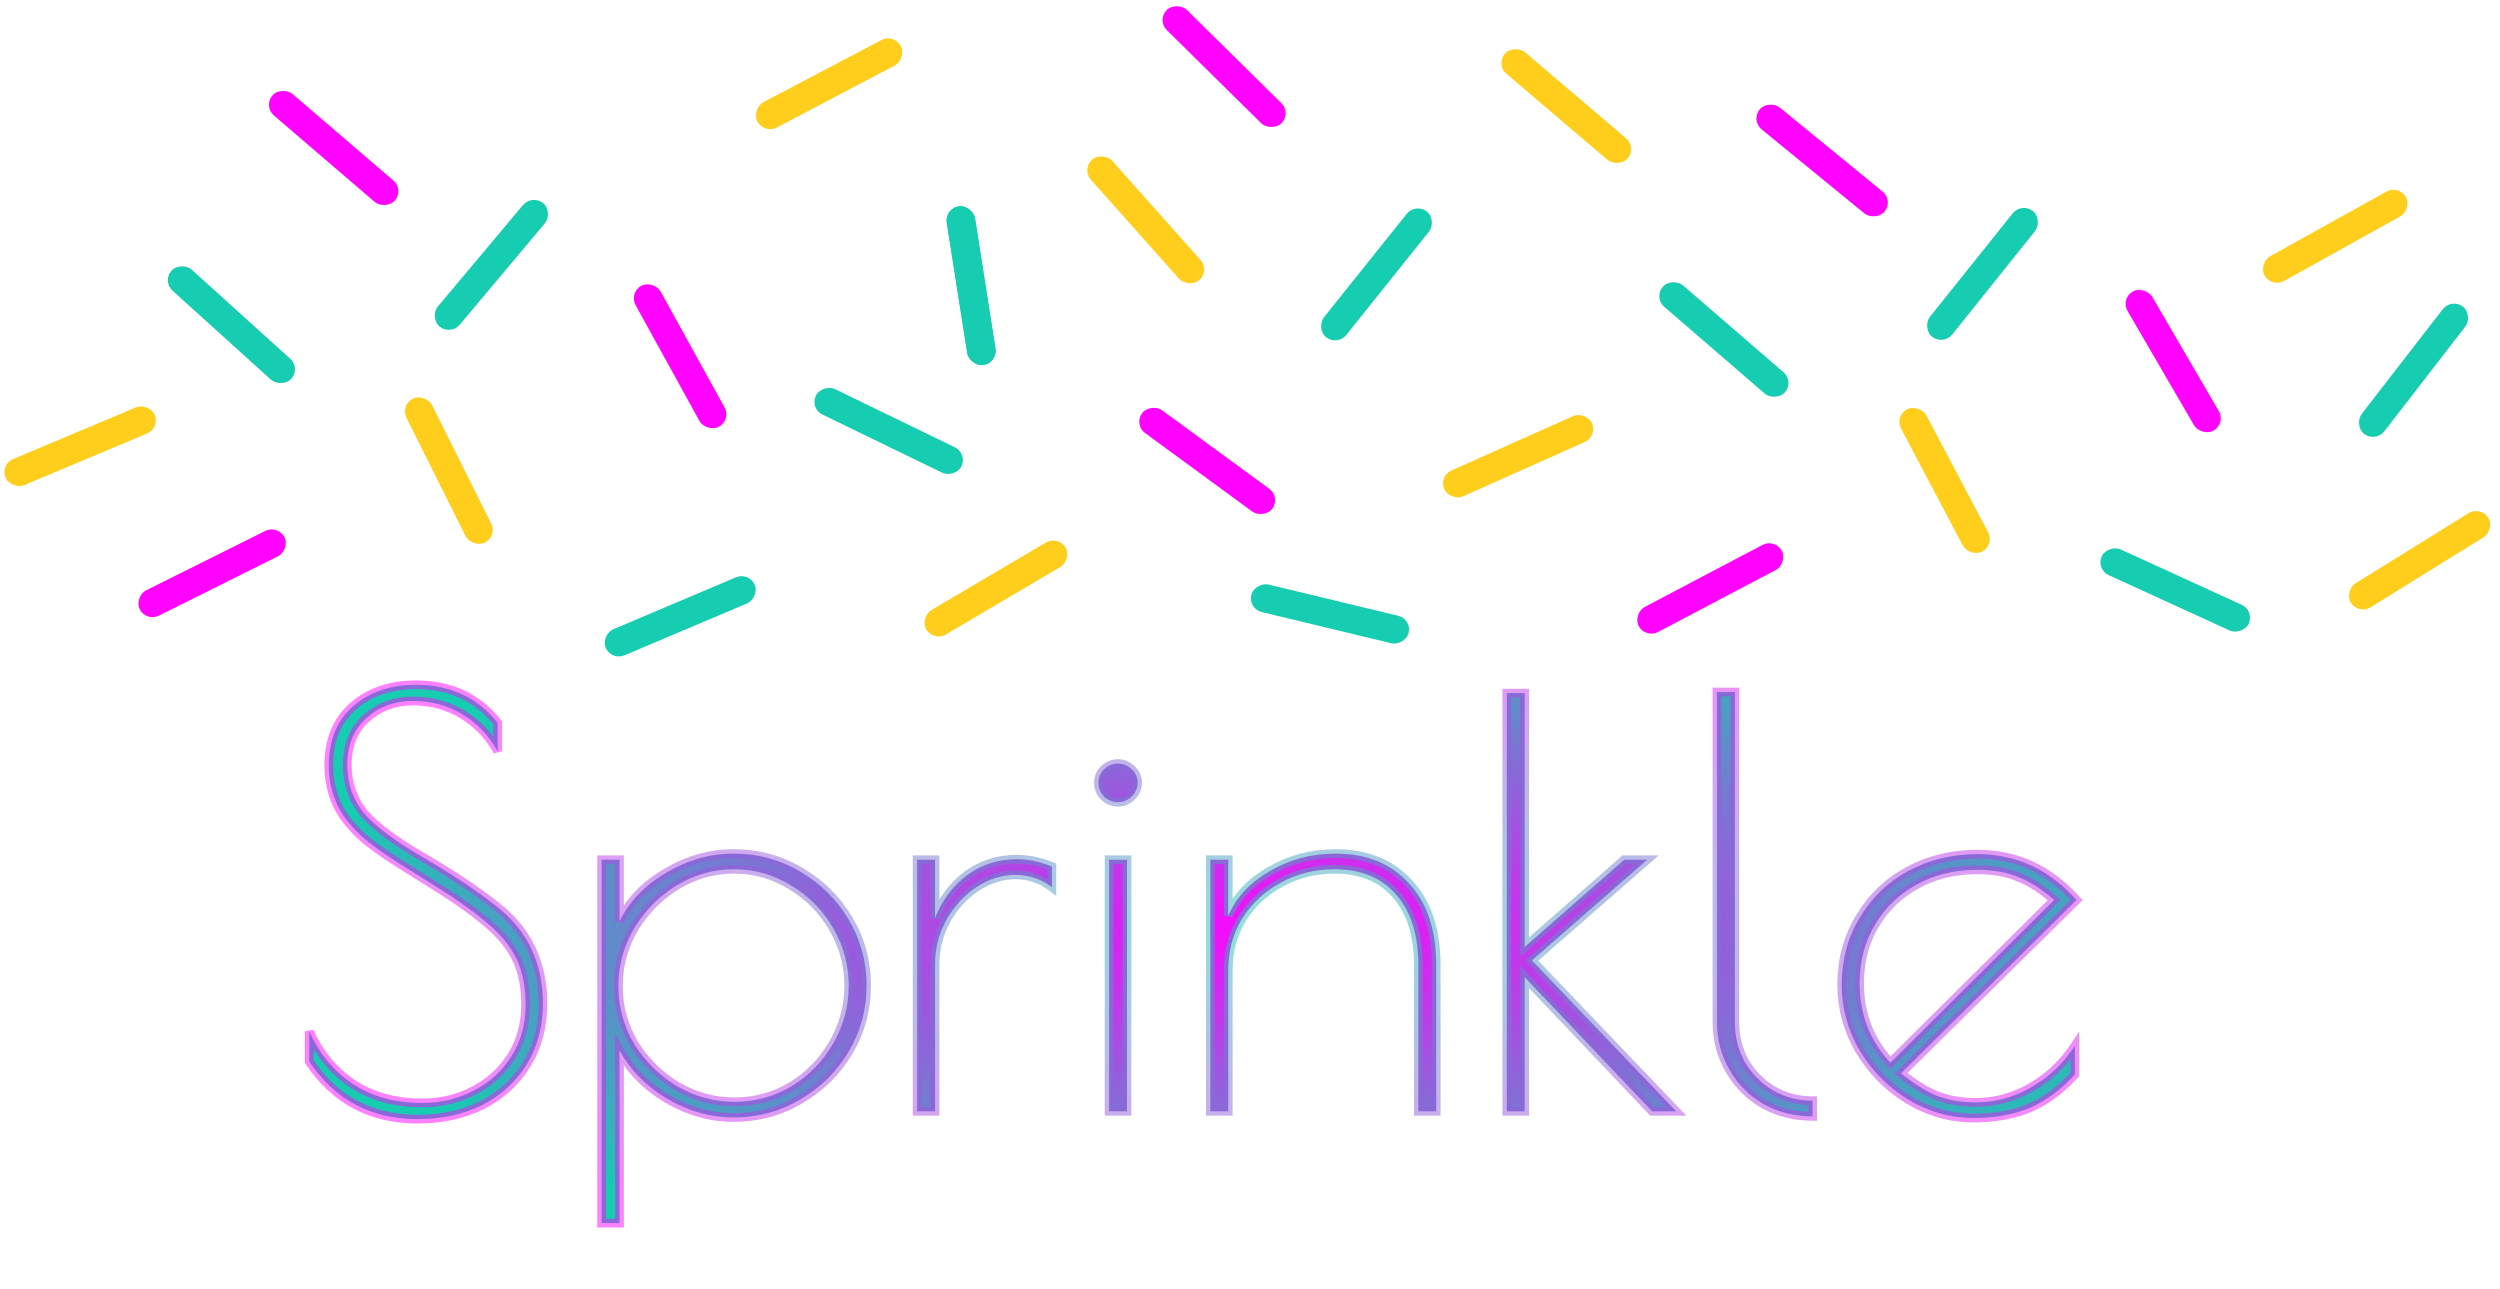 <svg width="551" height="284" viewBox="0 0 551 284" fill="none" xmlns="http://www.w3.org/2000/svg">
<rect width="6.268" height="35.549" rx="3.134" transform="matrix(-0.677 0.736 -0.742 -0.671 66.309 81.188)" fill="#16CCB1"/>
<rect width="6.246" height="35.674" rx="3.123" transform="matrix(-0.238 0.971 -0.972 -0.234 311.208 136.449)" fill="#16CCB1"/>
<rect width="6.276" height="35.505" rx="3.138" transform="matrix(0.772 0.636 -0.643 0.766 117.294 42.785)" fill="#16CCB1"/>
<rect width="6.277" height="35.498" rx="3.139" transform="matrix(0.786 0.618 -0.625 0.781 312.009 44.678)" fill="#16CCB1"/>
<rect width="6.271" height="35.535" rx="3.135" transform="matrix(0.709 -0.705 0.712 0.702 254.92 4.424)" fill="#FF03FF"/>
<rect width="6.263" height="35.58" rx="3.131" transform="matrix(0.598 -0.801 0.807 0.591 249.843 93.585)" fill="#FF03FF"/>
<rect width="6.254" height="35.628" rx="3.127" transform="matrix(0.453 0.892 -0.895 0.446 61.274 115.617)" fill="#FF03FF"/>
<rect width="6.267" height="35.557" rx="3.133" transform="matrix(0.657 -0.753 0.759 0.651 57.987 23.404)" fill="#FF03FF"/>
<path d="M92.064 246.662C81.796 246.662 73.828 242.432 68.16 233.971V227.317C70.378 232.246 73.582 236.107 77.771 238.9C82.043 241.692 87.135 243.089 93.05 243.089C97.157 243.089 100.935 242.185 104.385 240.378C107.918 238.571 110.71 236.025 112.764 232.739C114.817 229.453 115.844 225.675 115.844 221.403C115.844 217.542 115.187 214.216 113.873 211.423C112.559 208.63 110.382 205.96 107.343 203.414C104.303 200.785 99.909 197.705 94.159 194.173L90.216 191.709C86.602 189.491 83.685 187.519 81.468 185.794C79.25 184.069 77.319 182.057 75.677 179.757C73.541 176.553 72.473 172.857 72.473 168.668C72.473 163.082 74.28 158.728 77.894 155.607C81.509 152.485 86.109 150.925 91.694 150.925C99.251 150.925 105.248 153.718 109.684 159.303V165.587C107.794 162.137 105.207 159.427 101.921 157.455C98.635 155.484 95.021 154.498 91.078 154.498C86.971 154.498 83.521 155.771 80.728 158.318C77.935 160.864 76.539 164.273 76.539 168.544C76.539 172.734 77.812 176.348 80.359 179.387C82.987 182.344 87.382 185.589 93.543 189.121C101.1 193.557 106.973 197.582 111.162 201.196C114.119 203.907 116.255 206.905 117.569 210.191C118.966 213.476 119.664 217.132 119.664 221.157C119.664 226.25 118.473 230.726 116.091 234.587C113.709 238.448 110.423 241.446 106.234 243.582C102.044 245.635 97.321 246.662 92.064 246.662ZM132.596 189.491H136.538V203.044C138.756 198.609 142.206 195.035 146.888 192.325C151.571 189.532 156.499 188.135 161.674 188.135C167.013 188.135 171.901 189.45 176.337 192.078C180.854 194.707 184.428 198.239 187.056 202.675C189.685 207.11 190.999 211.957 190.999 217.214C190.999 222.471 189.685 227.317 187.056 231.753C184.428 236.189 180.854 239.721 176.337 242.35C171.901 244.978 167.013 246.292 161.674 246.292C156.663 246.292 151.817 244.937 147.135 242.226C142.535 239.516 139.003 235.942 136.538 231.507V269.58H132.596V189.491ZM161.921 242.842C166.438 242.842 170.628 241.692 174.488 239.392C178.349 237.01 181.388 233.889 183.606 230.028C185.906 226.085 187.056 221.814 187.056 217.214C187.056 212.696 185.906 208.466 183.606 204.523C181.306 200.58 178.226 197.459 174.365 195.159C170.504 192.776 166.315 191.585 161.797 191.585C157.279 191.585 153.049 192.776 149.106 195.159C145.246 197.541 142.124 200.703 139.742 204.646C137.442 208.589 136.292 212.819 136.292 217.337C136.292 221.855 137.442 226.085 139.742 230.028C142.124 233.889 145.287 237.01 149.229 239.392C153.172 241.692 157.403 242.842 161.921 242.842ZM202.144 189.491H206.087V202.305C207.73 198.28 210.112 195.117 213.233 192.818C216.437 190.518 220.051 189.368 224.076 189.368C226.623 189.368 229.21 189.901 231.839 190.969V195.528C229.457 193.721 226.787 192.818 223.83 192.818C220.873 192.818 217.998 193.721 215.205 195.528C212.494 197.335 210.276 199.759 208.551 202.798C206.908 205.837 206.087 209.082 206.087 212.532V244.937H202.144V189.491ZM246.416 176.8C245.266 176.8 244.24 176.389 243.336 175.568C242.515 174.746 242.104 173.719 242.104 172.487C242.104 171.337 242.515 170.351 243.336 169.53C244.24 168.709 245.266 168.298 246.416 168.298C247.566 168.298 248.552 168.709 249.374 169.53C250.277 170.351 250.729 171.337 250.729 172.487C250.729 173.719 250.277 174.746 249.374 175.568C248.552 176.389 247.566 176.8 246.416 176.8ZM244.445 189.491H248.388V244.937H244.445V189.491ZM266.759 189.491H270.702V201.812C272.509 197.705 275.59 194.419 279.943 191.955C284.297 189.409 289.102 188.135 294.359 188.135C301.177 188.135 306.557 190.312 310.5 194.666C314.525 198.937 316.538 204.934 316.538 212.655V244.937H312.595V212.655C312.595 206.001 310.952 200.826 307.666 197.13C304.463 193.434 299.945 191.585 294.113 191.585C289.841 191.585 285.898 192.571 282.284 194.542C278.752 196.432 275.918 199.06 273.782 202.428C271.729 205.796 270.702 209.616 270.702 213.887V244.937H266.759V189.491ZM332.096 152.773H336.039V208.712L357.971 189.491H363.023L337.641 211.669L369.43 244.937H364.132L336.039 215.366V244.937H332.096V152.773ZM399.491 246.046C395.631 246.046 392.099 245.183 388.895 243.458C385.692 241.651 383.145 239.146 381.256 235.942C379.367 232.739 378.422 229.166 378.422 225.223V152.527H382.365V225.223C382.365 228.508 383.104 231.466 384.583 234.094C386.143 236.723 388.238 238.817 390.867 240.378C393.495 241.857 396.37 242.596 399.491 242.596V246.046ZM435.487 242.966C439.759 242.966 443.825 241.857 447.685 239.639C451.546 237.421 454.75 234.382 457.296 230.521V236.805C454.257 240.173 450.93 242.637 447.316 244.198C443.702 245.676 439.594 246.416 434.994 246.416C429.902 246.416 425.096 245.06 420.578 242.35C416.143 239.639 412.57 236.025 409.859 231.507C407.23 226.989 405.916 222.183 405.916 217.091C405.916 211.587 407.23 206.659 409.859 202.305C412.487 197.869 416.061 194.419 420.578 191.955C425.178 189.491 430.271 188.259 435.857 188.259C444.4 188.259 451.669 191.626 457.666 198.362L418.977 236.558C421.687 238.776 424.316 240.419 426.862 241.487C429.409 242.473 432.284 242.966 435.487 242.966ZM409.859 216.721C409.859 223.539 412.118 229.371 416.636 234.217L452.737 198.362C450.027 195.98 447.398 194.296 444.852 193.31C442.305 192.243 439.266 191.709 435.734 191.709C430.723 191.709 426.246 192.818 422.303 195.035C418.443 197.171 415.403 200.128 413.186 203.907C410.968 207.685 409.859 211.957 409.859 216.721Z" fill="url(#paint0_radial)"/>
<path d="M68.16 233.971H67.198V234.264L67.361 234.507L68.16 233.971ZM68.16 227.317L69.038 226.922L67.198 227.317H68.16ZM77.771 238.9L77.237 239.701L77.244 239.705L77.771 238.9ZM104.385 240.378L103.947 239.521L103.939 239.525L104.385 240.378ZM112.764 232.739L113.58 233.249L112.764 232.739ZM113.873 211.423L113.002 211.833L113.873 211.423ZM107.343 203.414L106.713 204.142L106.719 204.147L106.724 204.152L107.343 203.414ZM94.159 194.173L93.648 194.989L93.655 194.993L94.159 194.173ZM90.216 191.709L90.726 190.892L90.719 190.888L90.216 191.709ZM81.468 185.794L80.877 186.554H80.877L81.468 185.794ZM75.677 179.757L74.876 180.291L74.884 180.304L74.893 180.316L75.677 179.757ZM109.684 159.303H110.646V158.968L110.437 158.705L109.684 159.303ZM109.684 165.587L108.839 166.05L110.646 165.587H109.684ZM80.728 158.318L81.377 159.029H81.377L80.728 158.318ZM80.359 179.387L79.621 180.005L79.63 180.016L79.639 180.027L80.359 179.387ZM93.543 189.121L94.03 188.291L94.021 188.286L93.543 189.121ZM111.162 201.196L111.813 200.486L111.802 200.477L111.791 200.467L111.162 201.196ZM117.569 210.191L116.676 210.548L116.679 210.558L116.683 210.567L117.569 210.191ZM116.091 234.587L116.91 235.093L116.091 234.587ZM106.234 243.582L106.657 244.446L106.664 244.443L106.671 244.439L106.234 243.582ZM92.064 245.699C82.114 245.699 74.448 241.627 68.96 233.435L67.361 234.507C73.209 243.237 81.478 247.625 92.064 247.625V245.699ZM69.123 233.971V227.317H67.198V233.971H69.123ZM67.283 227.712C69.569 232.793 72.886 236.8 77.237 239.7L78.305 238.099C74.277 235.413 71.188 231.699 69.038 226.922L67.283 227.712ZM77.244 239.705C81.696 242.616 86.979 244.051 93.05 244.051V242.126C87.292 242.126 82.389 240.769 78.298 238.094L77.244 239.705ZM93.05 244.051C97.304 244.051 101.237 243.114 104.832 241.231L103.939 239.525C100.634 241.256 97.01 242.126 93.05 242.126V244.051ZM104.824 241.235C108.507 239.351 111.432 236.686 113.58 233.249L111.948 232.229C109.989 235.363 107.328 237.791 103.947 239.521L104.824 241.235ZM113.58 233.249C115.739 229.795 116.807 225.836 116.807 221.403H114.882C114.882 225.513 113.896 229.111 111.948 232.229L113.58 233.249ZM116.807 221.403C116.807 217.435 116.132 213.962 114.744 211.013L113.002 211.833C114.243 214.469 114.882 217.65 114.882 221.403H116.807ZM114.744 211.013C113.356 208.063 111.078 205.288 107.961 202.676L106.724 204.152C109.686 206.633 111.761 209.197 113.002 211.833L114.744 211.013ZM107.972 202.686C104.876 200.008 100.431 196.896 94.662 193.353L93.655 194.993C99.386 198.514 103.73 201.563 106.713 204.142L107.972 202.686ZM94.669 193.357L90.726 190.892L89.706 192.525L93.648 194.989L94.669 193.357ZM90.719 190.888C87.122 188.681 84.238 186.73 82.059 185.034L80.877 186.554C83.133 188.309 86.081 190.301 89.712 192.529L90.719 190.888ZM82.059 185.034C79.915 183.367 78.049 181.422 76.46 179.197L74.893 180.316C76.59 182.692 78.585 184.772 80.877 186.554L82.059 185.034ZM76.478 179.223C74.457 176.191 73.436 172.684 73.436 168.668H71.51C71.51 173.029 72.625 176.915 74.876 180.291L76.478 179.223ZM73.436 168.668C73.436 163.309 75.158 159.242 78.523 156.335L77.265 154.878C73.403 158.214 71.51 162.855 71.51 168.668H73.436ZM78.523 156.335C81.934 153.39 86.298 151.887 91.694 151.887V149.962C85.919 149.962 81.083 151.581 77.265 154.878L78.523 156.335ZM91.694 151.887C98.978 151.887 104.689 154.562 108.93 159.902L110.437 158.705C105.807 152.874 99.525 149.962 91.694 149.962V151.887ZM108.721 159.303V165.587H110.646V159.303H108.721ZM110.528 165.125C108.559 161.529 105.853 158.691 102.416 156.63L101.426 158.281C104.561 160.162 107.03 162.745 108.839 166.05L110.528 165.125ZM102.416 156.63C98.977 154.566 95.19 153.535 91.078 153.535V155.461C94.852 155.461 98.294 156.402 101.426 158.281L102.416 156.63ZM91.078 153.535C86.754 153.535 83.066 154.884 80.08 157.606L81.377 159.029C83.976 156.659 87.189 155.461 91.078 155.461V153.535ZM80.08 157.606C77.06 160.36 75.576 164.041 75.576 168.544H77.502C77.502 164.505 78.811 161.368 81.377 159.029L80.08 157.606ZM75.576 168.544C75.576 172.946 76.921 176.783 79.621 180.005L81.097 178.769C78.704 175.913 77.502 172.521 77.502 168.544H75.576ZM79.639 180.027C82.371 183.1 86.873 186.407 93.064 189.956L94.021 188.286C87.891 184.771 83.603 181.588 81.078 178.748L79.639 180.027ZM93.055 189.951C100.588 194.372 106.406 198.364 110.533 201.925L111.791 200.467C107.54 196.8 101.612 192.741 94.03 188.291L93.055 189.951ZM110.512 201.906C113.377 204.532 115.422 207.414 116.676 210.548L118.463 209.833C117.088 206.396 114.862 203.282 111.813 200.486L110.512 201.906ZM116.683 210.567C118.023 213.72 118.701 217.245 118.701 221.157H120.627C120.627 217.019 119.908 213.233 118.455 209.814L116.683 210.567ZM118.701 221.157C118.701 226.094 117.549 230.391 115.271 234.082L116.91 235.093C119.397 231.062 120.627 226.406 120.627 221.157H118.701ZM115.271 234.082C112.985 237.786 109.834 240.665 105.796 242.724L106.671 244.439C111.011 242.226 114.432 239.109 116.91 235.093L115.271 234.082ZM105.81 242.717C101.768 244.698 97.193 245.699 92.064 245.699V247.625C97.449 247.625 102.32 246.572 106.657 244.446L105.81 242.717ZM132.596 189.491V188.528H131.633V189.491H132.596ZM136.538 189.491H137.501V188.528H136.538V189.491ZM136.538 203.044H135.576L137.399 203.475L136.538 203.044ZM146.888 192.325L147.371 193.158L147.382 193.151L146.888 192.325ZM176.337 192.078L175.846 192.906L175.852 192.91L176.337 192.078ZM187.056 202.675L186.228 203.165L187.056 202.675ZM187.056 231.753L186.228 231.262L187.056 231.753ZM176.337 242.35L175.852 241.517L175.846 241.521L176.337 242.35ZM147.135 242.226L146.646 243.056L146.653 243.059L147.135 242.226ZM136.538 231.507L137.38 231.039L135.576 227.792V231.507H136.538ZM136.538 269.58V270.542H137.501V269.58H136.538ZM132.596 269.58H131.633V270.542H132.596V269.58ZM174.488 239.392L174.981 240.219L174.987 240.216L174.994 240.212L174.488 239.392ZM183.606 230.028L182.775 229.543L182.771 229.549L183.606 230.028ZM183.606 204.523L184.438 204.038L183.606 204.523ZM174.365 195.159L173.86 195.978L173.866 195.982L173.872 195.986L174.365 195.159ZM149.106 195.159L148.608 194.335L148.601 194.339L149.106 195.159ZM139.742 204.646L138.918 204.148L138.914 204.155L138.911 204.161L139.742 204.646ZM139.742 230.028L138.911 230.513L138.917 230.523L138.923 230.534L139.742 230.028ZM149.229 239.392L148.732 240.216L148.738 240.22L148.744 240.224L149.229 239.392ZM132.596 190.453H136.538V188.528H132.596V190.453ZM135.576 189.491V203.044H137.501V189.491H135.576ZM137.399 203.475C139.525 199.223 142.836 195.783 147.371 193.158L146.406 191.492C141.577 194.288 137.987 197.994 135.677 202.614L137.399 203.475ZM147.382 193.151C151.923 190.442 156.682 189.098 161.674 189.098V187.173C156.316 187.173 151.218 188.621 146.395 191.498L147.382 193.151ZM161.674 189.098C166.847 189.098 171.564 190.369 175.846 192.906L176.827 191.25C172.238 188.53 167.18 187.173 161.674 187.173V189.098ZM175.852 192.91C180.23 195.457 183.684 198.873 186.228 203.165L187.884 202.184C185.171 197.605 181.478 193.956 176.821 191.246L175.852 192.91ZM186.228 203.165C188.767 207.449 190.036 212.126 190.036 217.214H191.962C191.962 211.788 190.603 206.771 187.884 202.184L186.228 203.165ZM190.036 217.214C190.036 222.302 188.767 226.978 186.228 231.262L187.884 232.244C190.603 227.657 191.962 222.64 191.962 217.214H190.036ZM186.228 231.262C183.684 235.555 180.23 238.97 175.852 241.517L176.821 243.182C181.478 240.472 185.171 236.823 187.884 232.244L186.228 231.262ZM175.846 241.521C171.564 244.059 166.847 245.33 161.674 245.33V247.255C167.18 247.255 172.238 245.897 176.827 243.178L175.846 241.521ZM161.674 245.33C156.846 245.33 152.165 244.026 147.617 241.393L146.653 243.059C151.469 245.848 156.481 247.255 161.674 247.255V245.33ZM147.624 241.397C143.163 238.769 139.757 235.317 137.38 231.039L135.697 231.974C138.249 236.568 141.906 240.263 146.646 243.056L147.624 241.397ZM135.576 231.507V269.58H137.501V231.507H135.576ZM136.538 268.617H132.596V270.542H136.538V268.617ZM133.558 269.58V189.491H131.633V269.58H133.558ZM161.921 243.805C166.611 243.805 170.97 242.609 174.981 240.219L173.996 238.565C170.285 240.776 166.266 241.88 161.921 241.88V243.805ZM174.994 240.212C178.988 237.747 182.142 234.51 184.441 230.508L182.771 229.549C180.635 233.268 177.71 236.273 173.983 238.573L174.994 240.212ZM184.438 230.513C186.824 226.422 188.019 221.983 188.019 217.214H186.094C186.094 221.645 184.988 225.749 182.775 229.543L184.438 230.513ZM188.019 217.214C188.019 212.524 186.823 208.126 184.438 204.038L182.775 205.008C184.99 208.805 186.094 212.868 186.094 217.214H188.019ZM184.438 204.038C182.057 199.956 178.861 196.716 174.858 194.332L173.872 195.986C177.591 198.201 180.556 201.204 182.775 205.008L184.438 204.038ZM174.871 194.339C170.859 191.864 166.494 190.623 161.797 190.623V192.548C166.136 192.548 170.15 193.689 173.86 195.978L174.871 194.339ZM161.797 190.623C157.1 190.623 152.698 191.864 148.608 194.335L149.604 195.982C153.4 193.689 157.459 192.548 161.797 192.548V190.623ZM148.601 194.339C144.608 196.803 141.378 200.077 138.918 204.148L140.566 205.144C142.87 201.33 145.883 198.278 149.612 195.978L148.601 194.339ZM138.911 204.161C136.526 208.249 135.329 212.647 135.329 217.337H137.255C137.255 212.992 138.358 208.928 140.573 205.131L138.911 204.161ZM135.329 217.337C135.329 222.027 136.526 226.425 138.911 230.513L140.573 229.543C138.358 225.746 137.255 221.683 137.255 217.337H135.329ZM138.923 230.534C141.387 234.527 144.66 237.756 148.732 240.216L149.727 238.568C145.913 236.264 142.862 233.251 140.561 229.523L138.923 230.534ZM148.744 240.224C152.833 242.609 157.23 243.805 161.921 243.805V241.88C157.575 241.88 153.512 240.776 149.715 238.561L148.744 240.224ZM202.144 189.491V188.528H201.181V189.491H202.144ZM206.087 189.491H207.05V188.528H206.087V189.491ZM206.087 202.305H205.124L206.978 202.669L206.087 202.305ZM213.233 192.818L212.672 192.035L212.662 192.043L213.233 192.818ZM231.839 190.969H232.801V190.321L232.201 190.077L231.839 190.969ZM231.839 195.528L231.257 196.295L232.801 197.467V195.528H231.839ZM215.205 195.528L214.682 194.72L214.671 194.727L215.205 195.528ZM208.551 202.798L207.714 202.323L207.709 202.331L207.704 202.34L208.551 202.798ZM206.087 244.937V245.9H207.05V244.937H206.087ZM202.144 244.937H201.181V245.9H202.144V244.937ZM202.144 190.453H206.087V188.528H202.144V190.453ZM205.124 189.491V202.305H207.05V189.491H205.124ZM206.978 202.669C208.562 198.787 210.842 195.775 213.804 193.592L212.662 192.043C209.382 194.46 206.897 197.773 205.196 201.941L206.978 202.669ZM213.795 193.599C216.831 191.419 220.248 190.33 224.076 190.33V188.405C219.854 188.405 216.043 189.616 212.672 192.036L213.795 193.599ZM224.076 190.33C226.485 190.33 228.95 190.835 231.476 191.861L232.201 190.077C229.47 188.968 226.76 188.405 224.076 188.405V190.33ZM230.876 190.969V195.528H232.801V190.969H230.876ZM232.42 194.761C229.873 192.829 226.999 191.855 223.83 191.855V193.78C226.574 193.78 229.04 194.613 231.257 196.295L232.42 194.761ZM223.83 191.855C220.665 191.855 217.61 192.825 214.682 194.72L215.728 196.336C218.385 194.617 221.081 193.78 223.83 193.78V191.855ZM214.671 194.727C211.826 196.624 209.508 199.162 207.714 202.323L209.388 203.273C211.045 200.355 213.162 198.047 215.739 196.329L214.671 194.727ZM207.704 202.34C205.986 205.52 205.124 208.922 205.124 212.532H207.05C207.05 209.242 207.831 206.154 209.398 203.256L207.704 202.34ZM205.124 212.532V244.937H207.05V212.532H205.124ZM206.087 243.974H202.144V245.9H206.087V243.974ZM203.107 244.937V189.491H201.181V244.937H203.107ZM243.336 175.568L242.655 176.248L242.672 176.264L242.689 176.28L243.336 175.568ZM243.336 169.53L242.689 168.818L242.672 168.833L242.655 168.849L243.336 169.53ZM249.374 169.53L248.693 170.211L248.709 170.227L248.726 170.242L249.374 169.53ZM249.374 175.568L248.726 174.855L248.709 174.871L248.693 174.887L249.374 175.568ZM244.445 189.491V188.528H243.482V189.491H244.445ZM248.388 189.491H249.35V188.528H248.388V189.491ZM248.388 244.937V245.9H249.35V244.937H248.388ZM244.445 244.937H243.482V245.9H244.445V244.937ZM246.416 175.837C245.522 175.837 244.722 175.527 243.984 174.855L242.689 176.28C243.757 177.251 245.011 177.762 246.416 177.762V175.837ZM244.017 174.887C243.388 174.258 243.067 173.481 243.067 172.487H241.141C241.141 173.957 241.642 175.234 242.655 176.248L244.017 174.887ZM243.067 172.487C243.067 171.595 243.374 170.854 244.017 170.211L242.655 168.849C241.656 169.849 241.141 171.079 241.141 172.487H243.067ZM243.984 170.242C244.722 169.571 245.522 169.261 246.416 169.261V167.335C245.011 167.335 243.757 167.846 242.689 168.818L243.984 170.242ZM246.416 169.261C247.308 169.261 248.05 169.568 248.693 170.211L250.054 168.849C249.054 167.85 247.825 167.335 246.416 167.335V169.261ZM248.726 170.242C249.443 170.894 249.766 171.627 249.766 172.487H251.692C251.692 171.048 251.111 169.809 250.021 168.818L248.726 170.242ZM249.766 172.487C249.766 173.451 249.427 174.218 248.726 174.855L250.021 176.28C251.127 175.274 251.692 173.988 251.692 172.487H249.766ZM248.693 174.887C248.05 175.53 247.308 175.837 246.416 175.837V177.762C247.825 177.762 249.054 177.248 250.054 176.248L248.693 174.887ZM244.445 190.453H248.388V188.528H244.445V190.453ZM247.425 189.491V244.937H249.35V189.491H247.425ZM248.388 243.974H244.445V245.9H248.388V243.974ZM245.408 244.937V189.491H243.482V244.937H245.408ZM266.759 189.491V188.528H265.797V189.491H266.759ZM270.702 189.491H271.665V188.528H270.702V189.491ZM270.702 201.812H269.739L271.583 202.2L270.702 201.812ZM279.943 191.955L280.417 192.793L280.429 192.786L279.943 191.955ZM310.5 194.666L309.787 195.312L309.793 195.319L309.8 195.326L310.5 194.666ZM316.538 244.937V245.9H317.5V244.937H316.538ZM312.595 244.937H311.632V245.9H312.595V244.937ZM307.666 197.13L306.939 197.76L306.947 197.77L307.666 197.13ZM282.284 194.542L282.738 195.391L282.745 195.388L282.284 194.542ZM273.782 202.428L272.969 201.913L272.965 201.92L272.961 201.927L273.782 202.428ZM270.702 244.937V245.9H271.665V244.937H270.702ZM266.759 244.937H265.797V245.9H266.759V244.937ZM266.759 190.453H270.702V188.528H266.759V190.453ZM269.739 189.491V201.812H271.665V189.491H269.739ZM271.583 202.2C273.297 198.304 276.223 195.167 280.417 192.793L279.469 191.117C274.957 193.671 271.721 197.106 269.821 201.424L271.583 202.2ZM280.429 192.786C284.629 190.329 289.265 189.098 294.359 189.098V187.173C288.939 187.173 283.965 188.488 279.457 191.124L280.429 192.786ZM294.359 189.098C300.953 189.098 306.056 191.193 309.787 195.312L311.214 194.02C307.058 189.431 301.401 187.173 294.359 187.173V189.098ZM309.8 195.326C313.609 199.368 315.575 205.099 315.575 212.655H317.5C317.5 204.768 315.442 198.506 311.201 194.006L309.8 195.326ZM315.575 212.655V244.937H317.5V212.655H315.575ZM316.538 243.974H312.595V245.9H316.538V243.974ZM313.557 244.937V212.655H311.632V244.937H313.557ZM313.557 212.655C313.557 205.848 311.875 200.416 308.386 196.49L306.947 197.77C310.029 201.237 311.632 206.155 311.632 212.655H313.557ZM308.394 196.5C304.972 192.551 300.165 190.623 294.113 190.623V192.548C299.725 192.548 303.953 194.316 306.939 197.76L308.394 196.5ZM294.113 190.623C289.687 190.623 285.584 191.646 281.823 193.697L282.745 195.388C286.213 193.496 289.996 192.548 294.113 192.548V190.623ZM281.83 193.694C278.152 195.661 275.195 198.404 272.969 201.913L274.595 202.944C276.642 199.717 279.352 197.203 282.738 195.391L281.83 193.694ZM272.961 201.927C270.807 205.458 269.739 209.454 269.739 213.887H271.665C271.665 209.777 272.65 206.134 274.604 202.929L272.961 201.927ZM269.739 213.887V244.937H271.665V213.887H269.739ZM270.702 243.974H266.759V245.9H270.702V243.974ZM267.722 244.937V189.491H265.797V244.937H267.722ZM332.096 152.773V151.81H331.134V152.773H332.096ZM336.039 152.773H337.002V151.81H336.039V152.773ZM336.039 208.712H335.077V210.836L336.674 209.436L336.039 208.712ZM357.971 189.491V188.528H357.609L357.337 188.767L357.971 189.491ZM363.023 189.491L363.656 190.216L365.588 188.528H363.023V189.491ZM337.641 211.669L337.008 210.944L336.25 211.607L336.945 212.334L337.641 211.669ZM369.43 244.937V245.9H371.681L370.126 244.272L369.43 244.937ZM364.132 244.937L363.434 245.6L363.719 245.9H364.132V244.937ZM336.039 215.366L336.737 214.703L335.077 212.955V215.366H336.039ZM336.039 244.937V245.9H337.002V244.937H336.039ZM332.096 244.937H331.134V245.9H332.096V244.937ZM332.096 153.736H336.039V151.81H332.096V153.736ZM335.077 152.773V208.712H337.002V152.773H335.077ZM336.674 209.436L358.606 190.215L357.337 188.767L335.405 207.988L336.674 209.436ZM357.971 190.453H363.023V188.528H357.971V190.453ZM362.39 188.766L337.008 210.944L338.274 212.394L363.656 190.216L362.39 188.766ZM336.945 212.334L368.734 245.602L370.126 244.272L338.337 211.004L336.945 212.334ZM369.43 243.974H364.132V245.9H369.43V243.974ZM364.83 244.274L336.737 214.703L335.341 216.029L363.434 245.6L364.83 244.274ZM335.077 215.366V244.937H337.002V215.366H335.077ZM336.039 243.974H332.096V245.9H336.039V243.974ZM333.059 244.937V152.773H331.134V244.937H333.059ZM399.491 246.046V247.009H400.454V246.046H399.491ZM388.895 243.458L388.422 244.297L388.43 244.302L388.439 244.306L388.895 243.458ZM381.256 235.942L382.085 235.453L381.256 235.942ZM378.422 152.527V151.564H377.459V152.527H378.422ZM382.365 152.527H383.327V151.564H382.365V152.527ZM384.583 234.094L383.744 234.566L383.749 234.576L383.755 234.586L384.583 234.094ZM390.867 240.378L390.375 241.206L390.385 241.212L390.395 241.217L390.867 240.378ZM399.491 242.596H400.454V241.633H399.491V242.596ZM399.491 245.083C395.78 245.083 392.406 244.256 389.351 242.611L388.439 244.306C391.791 246.111 395.482 247.009 399.491 247.009V245.083ZM389.368 242.62C386.314 240.897 383.889 238.513 382.085 235.453L380.427 236.431C382.401 239.779 385.069 242.406 388.422 244.297L389.368 242.62ZM382.085 235.453C380.288 232.407 379.385 229.004 379.385 225.223H377.459C377.459 229.327 378.445 233.071 380.427 236.431L382.085 235.453ZM379.385 225.223V152.527H377.459V225.223H379.385ZM378.422 153.489H382.365V151.564H378.422V153.489ZM381.402 152.527V225.223H383.327V152.527H381.402ZM381.402 225.223C381.402 228.659 382.177 231.781 383.744 234.566L385.422 233.622C384.031 231.15 383.327 228.358 383.327 225.223H381.402ZM383.755 234.586C385.398 237.353 387.608 239.563 390.375 241.206L391.358 239.55C388.868 238.072 386.889 236.093 385.41 233.603L383.755 234.586ZM390.395 241.217C393.172 242.78 396.211 243.559 399.491 243.559V241.633C396.529 241.633 393.818 240.934 391.338 239.539L390.395 241.217ZM398.529 242.596V246.046H400.454V242.596H398.529ZM447.685 239.639L447.206 238.804L447.685 239.639ZM457.296 230.521H458.259V227.313L456.493 229.991L457.296 230.521ZM457.296 236.805L458.011 237.45L458.259 237.175V236.805H457.296ZM447.316 244.198L447.68 245.089L447.689 245.085L447.697 245.081L447.316 244.198ZM420.578 242.35L420.076 243.171L420.083 243.175L420.578 242.35ZM409.859 231.507L409.027 231.991L409.033 232.002L409.859 231.507ZM409.859 202.305L410.683 202.803L410.687 202.796L409.859 202.305ZM420.578 191.955L420.124 191.106L420.117 191.11L420.578 191.955ZM457.666 198.362L458.342 199.047L458.993 198.405L458.385 197.722L457.666 198.362ZM418.977 236.558L418.3 235.873L417.539 236.626L418.367 237.303L418.977 236.558ZM426.862 241.487L426.49 242.375L426.502 242.38L426.515 242.385L426.862 241.487ZM416.636 234.217L415.931 234.874L416.609 235.601L417.314 234.9L416.636 234.217ZM452.737 198.362L453.416 199.045L454.147 198.319L453.373 197.639L452.737 198.362ZM444.852 193.31L444.479 194.198L444.492 194.203L444.504 194.208L444.852 193.31ZM422.303 195.035L422.769 195.878L422.775 195.874L422.303 195.035ZM435.487 243.928C439.934 243.928 444.165 242.771 448.165 240.473L447.206 238.804C443.485 240.942 439.583 242.003 435.487 242.003V243.928ZM448.165 240.473C452.161 238.178 455.474 235.032 458.1 231.051L456.493 229.991C454.026 233.731 450.931 236.664 447.206 238.804L448.165 240.473ZM456.334 230.521V236.805H458.259V230.521H456.334ZM456.582 236.16C453.621 239.441 450.404 241.816 446.934 243.314L447.697 245.081C451.457 243.458 454.893 240.905 458.011 237.45L456.582 236.16ZM446.951 243.307C443.471 244.73 439.491 245.453 434.994 245.453V247.378C439.698 247.378 443.932 246.622 447.68 245.089L446.951 243.307ZM434.994 245.453C430.082 245.453 425.447 244.148 421.074 241.524L420.083 243.175C424.745 245.972 429.721 247.378 434.994 247.378V245.453ZM421.08 241.528C416.779 238.9 413.316 235.398 410.684 231.011L409.033 232.002C411.823 236.651 415.506 240.378 420.076 243.171L421.08 241.528ZM410.691 231.023C408.145 226.648 406.879 222.009 406.879 217.091H404.953C404.953 222.358 406.315 227.33 409.027 231.991L410.691 231.023ZM406.879 217.091C406.879 211.748 408.152 206.994 410.683 202.803L409.035 201.807C406.308 206.323 404.953 211.427 404.953 217.091H406.879ZM410.687 202.796C413.227 198.509 416.674 195.181 421.039 192.8L420.117 191.11C415.447 193.657 411.747 197.23 409.031 201.814L410.687 202.796ZM421.033 192.804C425.483 190.419 430.418 189.221 435.857 189.221V187.296C430.124 187.296 424.873 188.562 420.124 191.106L421.033 192.804ZM435.857 189.221C444.108 189.221 451.122 192.459 456.947 199.002L458.385 197.722C452.217 190.794 444.691 187.296 435.857 187.296V189.221ZM456.99 197.677L418.3 235.873L419.653 237.243L458.342 199.047L456.99 197.677ZM418.367 237.303C421.131 239.565 423.839 241.263 426.49 242.375L427.235 240.599C424.793 239.575 422.243 237.988 419.586 235.813L418.367 237.303ZM426.515 242.385C429.189 243.42 432.185 243.928 435.487 243.928V242.003C432.382 242.003 429.628 241.525 427.21 240.589L426.515 242.385ZM408.896 216.721C408.896 223.775 411.242 229.844 415.931 234.874L417.34 233.561C412.993 228.898 410.821 223.303 410.821 216.721H408.896ZM417.314 234.9L453.416 199.045L452.059 197.679L415.957 233.534L417.314 234.9ZM453.373 197.639C450.603 195.205 447.879 193.45 445.199 192.413L444.504 194.208C446.917 195.142 449.45 196.755 452.102 199.085L453.373 197.639ZM445.224 192.423C442.532 191.294 439.359 190.746 435.734 190.746V192.671C439.172 192.671 442.079 193.191 444.479 194.198L445.224 192.423ZM435.734 190.746C430.576 190.746 425.933 191.889 421.831 194.196L422.775 195.874C426.559 193.746 430.87 192.671 435.734 192.671V190.746ZM421.837 194.193C417.827 196.412 414.661 199.491 412.355 203.419L414.016 204.394C416.146 200.765 419.059 197.93 422.769 195.878L421.837 194.193ZM412.355 203.419C410.043 207.359 408.896 211.801 408.896 216.721H410.821C410.821 212.113 411.892 208.012 414.016 204.394L412.355 203.419Z" fill="url(#paint1_radial)" fill-opacity="0.5"/>
<rect width="6.288" height="35.438" rx="3.144" transform="matrix(0.898 -0.44 0.447 0.895 88.18 89.254)" fill="#FFCE1C"/>
<rect width="6.251" height="35.644" rx="3.126" transform="matrix(-0.393 -0.919 -0.922 0.388 35.317 94.312)" fill="#FFCE1C"/>
<rect width="6.267" height="35.558" rx="3.133" transform="matrix(0.655 -0.756 0.761 0.648 329.624 14.225)" fill="#FFCE1C"/>
<rect width="6.297" height="35.383" rx="3.149" transform="matrix(-0.988 0.152 -0.155 -0.988 219.889 79.964)" fill="#16CCB1"/>
<rect width="6.251" height="35.643" rx="3.126" transform="matrix(-0.396 -0.918 0.921 -0.39 134.743 145.656)" fill="#16CCB1"/>
<rect width="6.257" height="35.609" rx="3.129" transform="matrix(0.515 0.857 -0.861 0.508 233.217 117.978)" fill="#FFCE1C"/>
<rect width="6.255" height="35.623" rx="3.128" transform="matrix(-0.473 -0.881 0.885 -0.466 168.455 29.525)" fill="#FFCE1C"/>
<rect width="6.297" height="35.383" rx="3.149" transform="matrix(-0.988 0.152 -0.155 -0.988 219.889 79.964)" fill="#16CCB1"/>
<rect width="6.286" height="35.449" rx="3.143" transform="matrix(-0.879 0.476 -0.483 -0.876 161.215 92.554)" fill="#FF03FF"/>
<rect width="6.255" height="35.623" rx="3.128" transform="matrix(-0.473 -0.881 0.885 -0.466 168.455 29.525)" fill="#FFCE1C"/>
<rect width="6.254" height="35.631" rx="3.127" transform="matrix(-0.443 0.897 -0.9 -0.437 213.284 99.962)" fill="#16CCB1"/>
<rect width="6.274" height="35.515" rx="3.137" transform="matrix(0.753 -0.659 0.665 0.747 238.344 37.255)" fill="#FFCE1C"/>
<rect width="6.267" height="35.556" rx="3.133" transform="matrix(-0.66 0.751 -0.757 -0.654 395.476 84.107)" fill="#16CCB1"/>
<rect width="6.277" height="35.498" rx="3.139" transform="matrix(0.786 0.618 -0.625 0.781 445.568 44.567)" fill="#16CCB1"/>
<rect width="6.255" height="35.622" rx="3.128" transform="matrix(0.473 0.881 -0.885 0.466 391.23 118.641)" fill="#FF03FF"/>
<rect width="6.265" height="35.564" rx="3.133" transform="matrix(0.64 -0.768 0.774 0.633 385.835 26.525)" fill="#FF03FF"/>
<rect width="6.287" height="35.444" rx="3.143" transform="matrix(0.888 -0.461 0.467 0.884 417.525 91.679)" fill="#FFCE1C"/>
<rect width="6.252" height="35.639" rx="3.126" transform="matrix(-0.414 -0.91 -0.913 0.408 352.151 96.128)" fill="#FFCE1C"/>
<rect width="6.278" height="35.493" rx="3.139" transform="matrix(-0.796 -0.605 0.612 -0.791 523.578 97.543)" fill="#16CCB1"/>
<rect width="6.259" height="35.603" rx="3.129" transform="matrix(0.534 0.845 -0.85 0.527 546.733 111.456)" fill="#FFCE1C"/>
<rect width="6.285" height="35.455" rx="3.142" transform="matrix(-0.868 0.496 -0.503 -0.864 490.617 93.337)" fill="#FF03FF"/>
<rect width="6.256" height="35.616" rx="3.128" transform="matrix(-0.493 -0.87 0.874 -0.486 500.667 63.456)" fill="#FFCE1C"/>
<rect width="6.253" height="35.636" rx="3.126" transform="matrix(-0.422 0.906 -0.909 -0.416 496.937 134.614)" fill="#16CCB1"/>
<defs>
<radialGradient id="paint0_radial" cx="0" cy="0" r="1" gradientUnits="userSpaceOnUse" gradientTransform="translate(281.335 204.972) rotate(90) scale(78.035 218.35)">
<stop stop-color="#FF03FF"/>
<stop offset="0.99" stop-color="#16CCB1"/>
</radialGradient>
<radialGradient id="paint1_radial" cx="0" cy="0" r="1" gradientUnits="userSpaceOnUse" gradientTransform="translate(281.335 204.972) rotate(90) scale(78.035 218.35)">
<stop stop-color="#16CCB1"/>
<stop offset="1" stop-color="#FF03FF"/>
</radialGradient>
</defs>
</svg>
